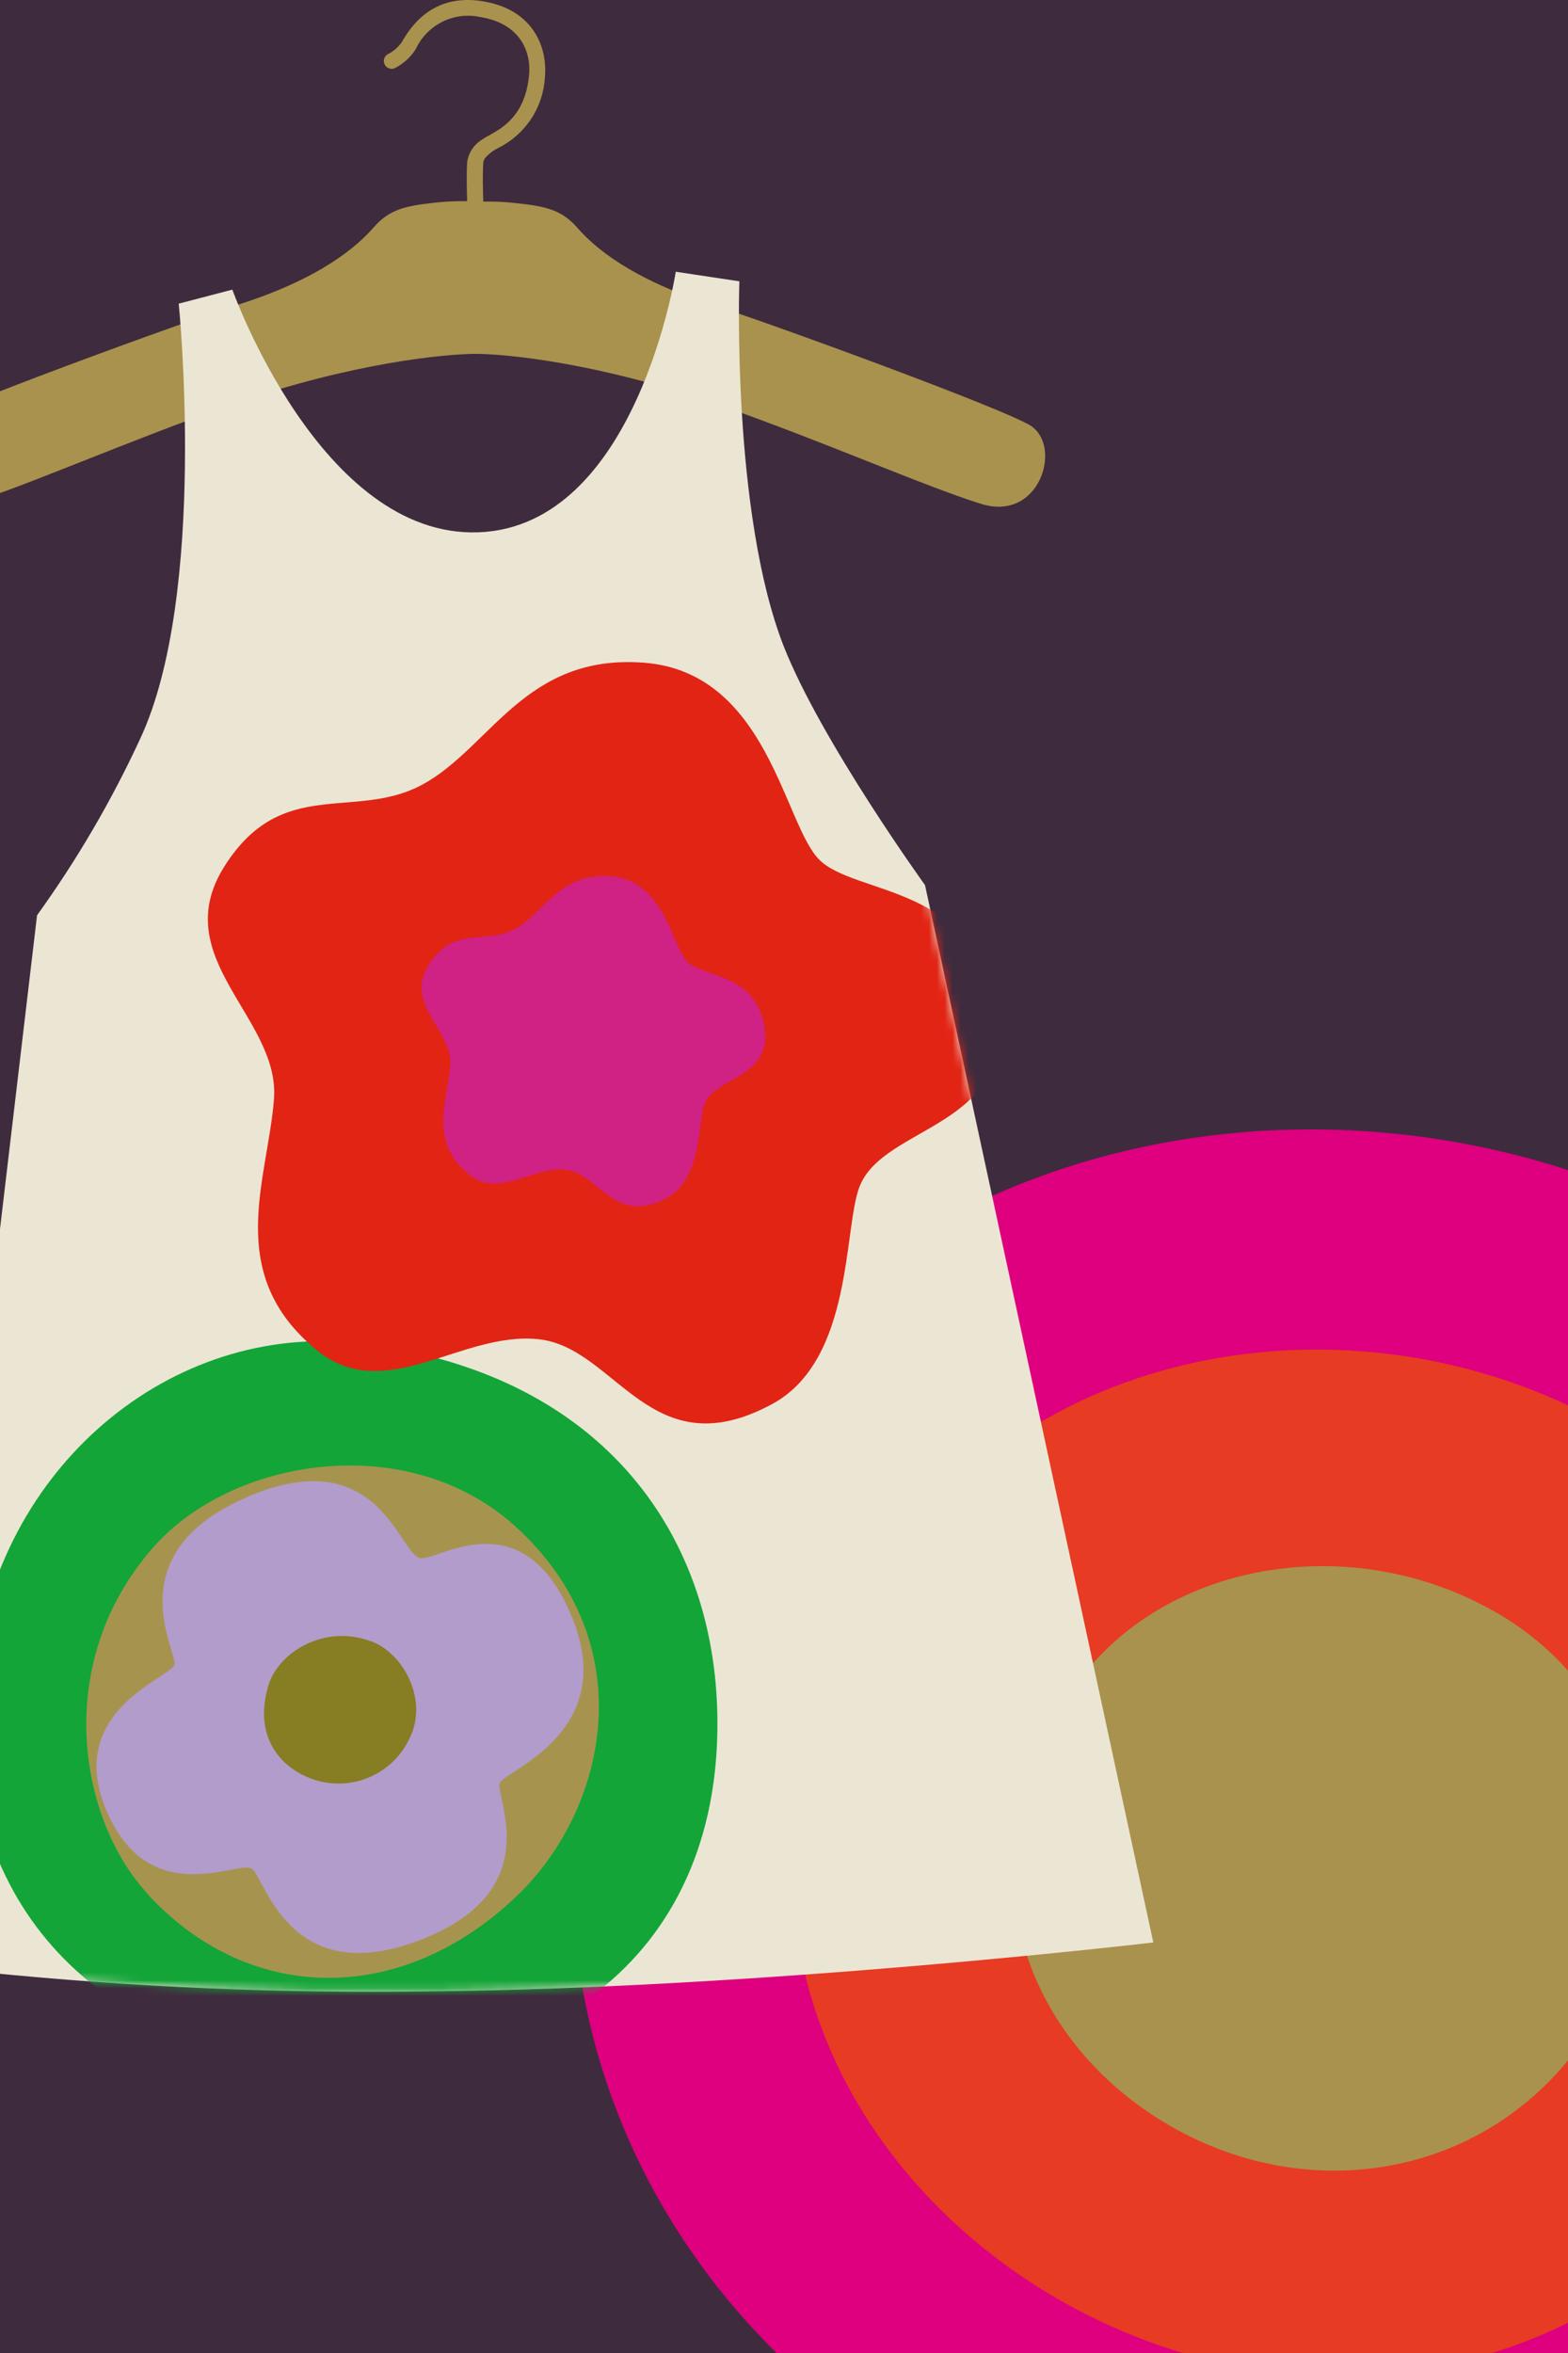<svg width="200" height="300" viewBox="0 0 200 300" fill="none" xmlns="http://www.w3.org/2000/svg">
<g clip-path="url(#clip0_1901_35228)">
<rect width="200" height="300" fill="#3F2B3E"/>
<path d="M131.716 54.437C129.036 52.437 97.486 40.947 91.106 38.947C80.396 35.587 75.706 31.407 73.666 29.067C71.626 26.727 69.586 26.307 65.906 25.907C64.492 25.738 63.069 25.671 61.646 25.707C61.586 24.177 61.546 22.197 61.646 20.777C61.646 20.327 61.966 19.947 62.776 19.327C63.008 19.162 63.252 19.015 63.506 18.887C65.223 18.047 66.685 16.763 67.74 15.168C68.795 13.574 69.404 11.726 69.506 9.817C69.846 6.007 68.006 1.187 61.546 0.157C57.106 -0.553 53.666 1.147 51.316 5.257L51.246 5.377C50.788 6.036 50.168 6.567 49.446 6.917C49.232 7.044 49.074 7.246 49.002 7.484C48.929 7.722 48.948 7.978 49.054 8.203C49.16 8.427 49.346 8.604 49.576 8.699C49.805 8.794 50.062 8.801 50.296 8.717C51.375 8.188 52.293 7.38 52.956 6.377L53.036 6.247C53.74 4.74 54.935 3.517 56.424 2.776C57.913 2.035 59.609 1.82 61.236 2.167C66.326 2.977 67.796 6.567 67.476 9.667C66.966 14.667 64.176 16.267 62.476 17.207C62.128 17.382 61.794 17.582 61.476 17.807C60.964 18.118 60.528 18.54 60.201 19.042C59.874 19.544 59.663 20.113 59.586 20.707C59.496 22.167 59.536 24.107 59.586 25.647C58.19 25.626 56.794 25.693 55.406 25.847C51.726 26.257 49.686 26.667 47.646 29.007C45.606 31.347 40.916 35.537 30.206 38.897C23.826 40.897 -7.724 52.387 -10.404 54.387C-14.074 57.137 -11.214 66.387 -3.874 64.177C3.276 61.987 16.576 56.107 29.686 51.537C44.896 46.237 56.846 45.117 60.686 45.117C64.526 45.117 76.416 46.257 91.616 51.587C104.736 56.157 118.036 62.047 125.186 64.257C132.526 66.497 135.386 57.257 131.716 54.467" fill="#A9924D"/>
<path d="M255.559 272.367C269.699 241.017 267.929 185.797 220.389 158.267C175.859 132.417 117.049 142.417 91.009 182.407C50.679 244.407 83.639 304.797 135.119 322.167C192.119 341.387 234.319 319.487 255.559 272.367" fill="#DE007E"/>
<path d="M230.748 264.067C241.098 241.497 239.878 201.537 205.338 181.927C173.268 163.697 131.468 171.347 113.198 199.927C85.198 243.747 109.878 284.107 144.898 297.927C178.128 311.077 215.258 297.787 230.748 264.027" fill="#E73B23"/>
<path d="M205.388 254.018C211.648 240.588 210.958 216.748 190.258 205.258C171.258 194.688 146.728 199.538 136.168 216.398C120.148 242.018 134.388 265.448 154.648 273.678C174.108 281.578 196.128 273.978 205.418 254.018" fill="#A9924D"/>
<path d="M22.796 38.717C22.796 38.717 26.546 75.716 17.855 94.246C14.204 102.131 9.807 109.648 4.726 116.696L-1.814 172.056V251.476C17.03 253.369 35.968 254.174 54.906 253.886C97.566 253.496 147.106 247.656 147.106 247.656L117.986 112.846C117.986 112.846 104.776 94.546 99.986 82.457C93.286 65.397 94.305 35.867 94.305 35.867L86.195 34.647C86.195 34.647 81.195 67.097 61.056 67.867C40.916 68.636 29.636 36.926 29.636 36.926L22.796 38.717Z" fill="#EBE6D4"/>
<mask id="mask0_1901_35228" style="mask-type:alpha" maskUnits="userSpaceOnUse" x="-2" y="34" width="150" height="220">
<path d="M22.796 38.717C22.796 38.717 26.546 75.716 17.855 94.246C14.204 102.131 9.807 109.648 4.726 116.696L-1.814 172.056V251.476C17.03 253.369 35.968 254.174 54.906 253.886C97.566 253.496 147.106 247.656 147.106 247.656L117.986 112.846C117.986 112.846 104.776 94.546 99.986 82.457C93.286 65.397 94.305 35.867 94.305 35.867L86.195 34.647C86.195 34.647 81.195 67.097 61.056 67.867C40.916 68.636 29.636 36.926 29.636 36.926L22.796 38.717Z" fill="#EBE6D4"/>
</mask>
<g mask="url(#mask0_1901_35228)">
<path d="M-3.264 213.257C-0.354 186.997 21.866 168.567 45.656 171.257C76.066 174.747 91.246 194.917 91.506 219.117C91.846 249.997 68.506 266.117 38.346 263.117C10.396 260.327 -6.264 240.307 -3.264 213.257Z" fill="#13A538"/>
<path d="M18.776 241.397C10.066 231.927 6.636 212.087 19.446 197.397C29.506 185.827 52.066 182.167 65.786 194.657C82.246 209.657 77.376 230.907 65.786 241.857C50.926 255.947 31.546 255.397 18.786 241.447" fill="#A6944E"/>
<path d="M82.185 84.497C66.985 83.307 62.615 95.257 53.945 99.997C45.275 104.737 35.945 98.807 28.595 110.507C21.245 122.207 35.765 129.777 34.945 140.157C34.125 150.537 28.505 162.417 40.415 172.157C49.185 179.257 58.745 169.707 68.685 170.747C78.625 171.787 82.955 187.437 98.515 178.997C108.835 173.397 107.575 156.617 109.625 151.317C112.695 143.317 129.835 143.847 127.105 128.377C124.355 112.737 109.025 114.157 104.495 109.607C99.965 105.057 97.935 85.747 82.185 84.497Z" fill="#E22414"/>
<path d="M77.926 111.728C71.336 111.208 69.446 116.398 65.686 118.448C61.926 120.498 57.886 117.928 54.686 123.008C51.486 128.088 57.796 131.368 57.436 135.868C57.076 140.368 54.646 145.528 59.816 149.738C63.606 152.828 67.766 148.738 72.076 149.138C76.386 149.538 78.266 156.388 85.076 152.718C89.546 150.288 88.996 143.008 89.886 140.718C91.226 137.268 98.646 137.478 97.476 130.768C96.306 124.058 89.626 124.598 87.666 122.628C85.706 120.658 84.766 112.258 77.926 111.728Z" fill="#D02185"/>
<path d="M31.615 190.818C48.065 183.818 50.765 197.628 53.465 198.618C55.465 199.348 65.875 191.138 72.375 204.858C79.845 220.618 64.455 225.658 63.755 227.318C63.055 228.978 69.895 240.878 53.925 247.218C36.665 254.068 33.765 239.038 32.055 238.218C30.105 237.278 19.175 243.458 13.705 231.138C7.945 218.138 21.865 213.908 22.245 212.218C22.625 210.528 14.755 197.998 31.615 190.838" fill="#B29CCB"/>
<path d="M47.336 209.257C51.426 210.767 54.586 216.607 52.336 221.427C51.804 222.636 51.038 223.727 50.082 224.638C49.126 225.549 47.999 226.262 46.766 226.735C45.534 227.208 44.219 227.433 42.899 227.395C41.579 227.358 40.28 227.059 39.076 226.517C35.076 224.757 32.406 220.637 34.296 214.717C35.596 210.667 41.346 207.047 47.296 209.257" fill="#877D23"/>
</g>
</g>
<defs>
<clipPath id="clip0_1901_35228">
<rect width="200" height="300" fill="white"/>
</clipPath>
</defs>
</svg>
